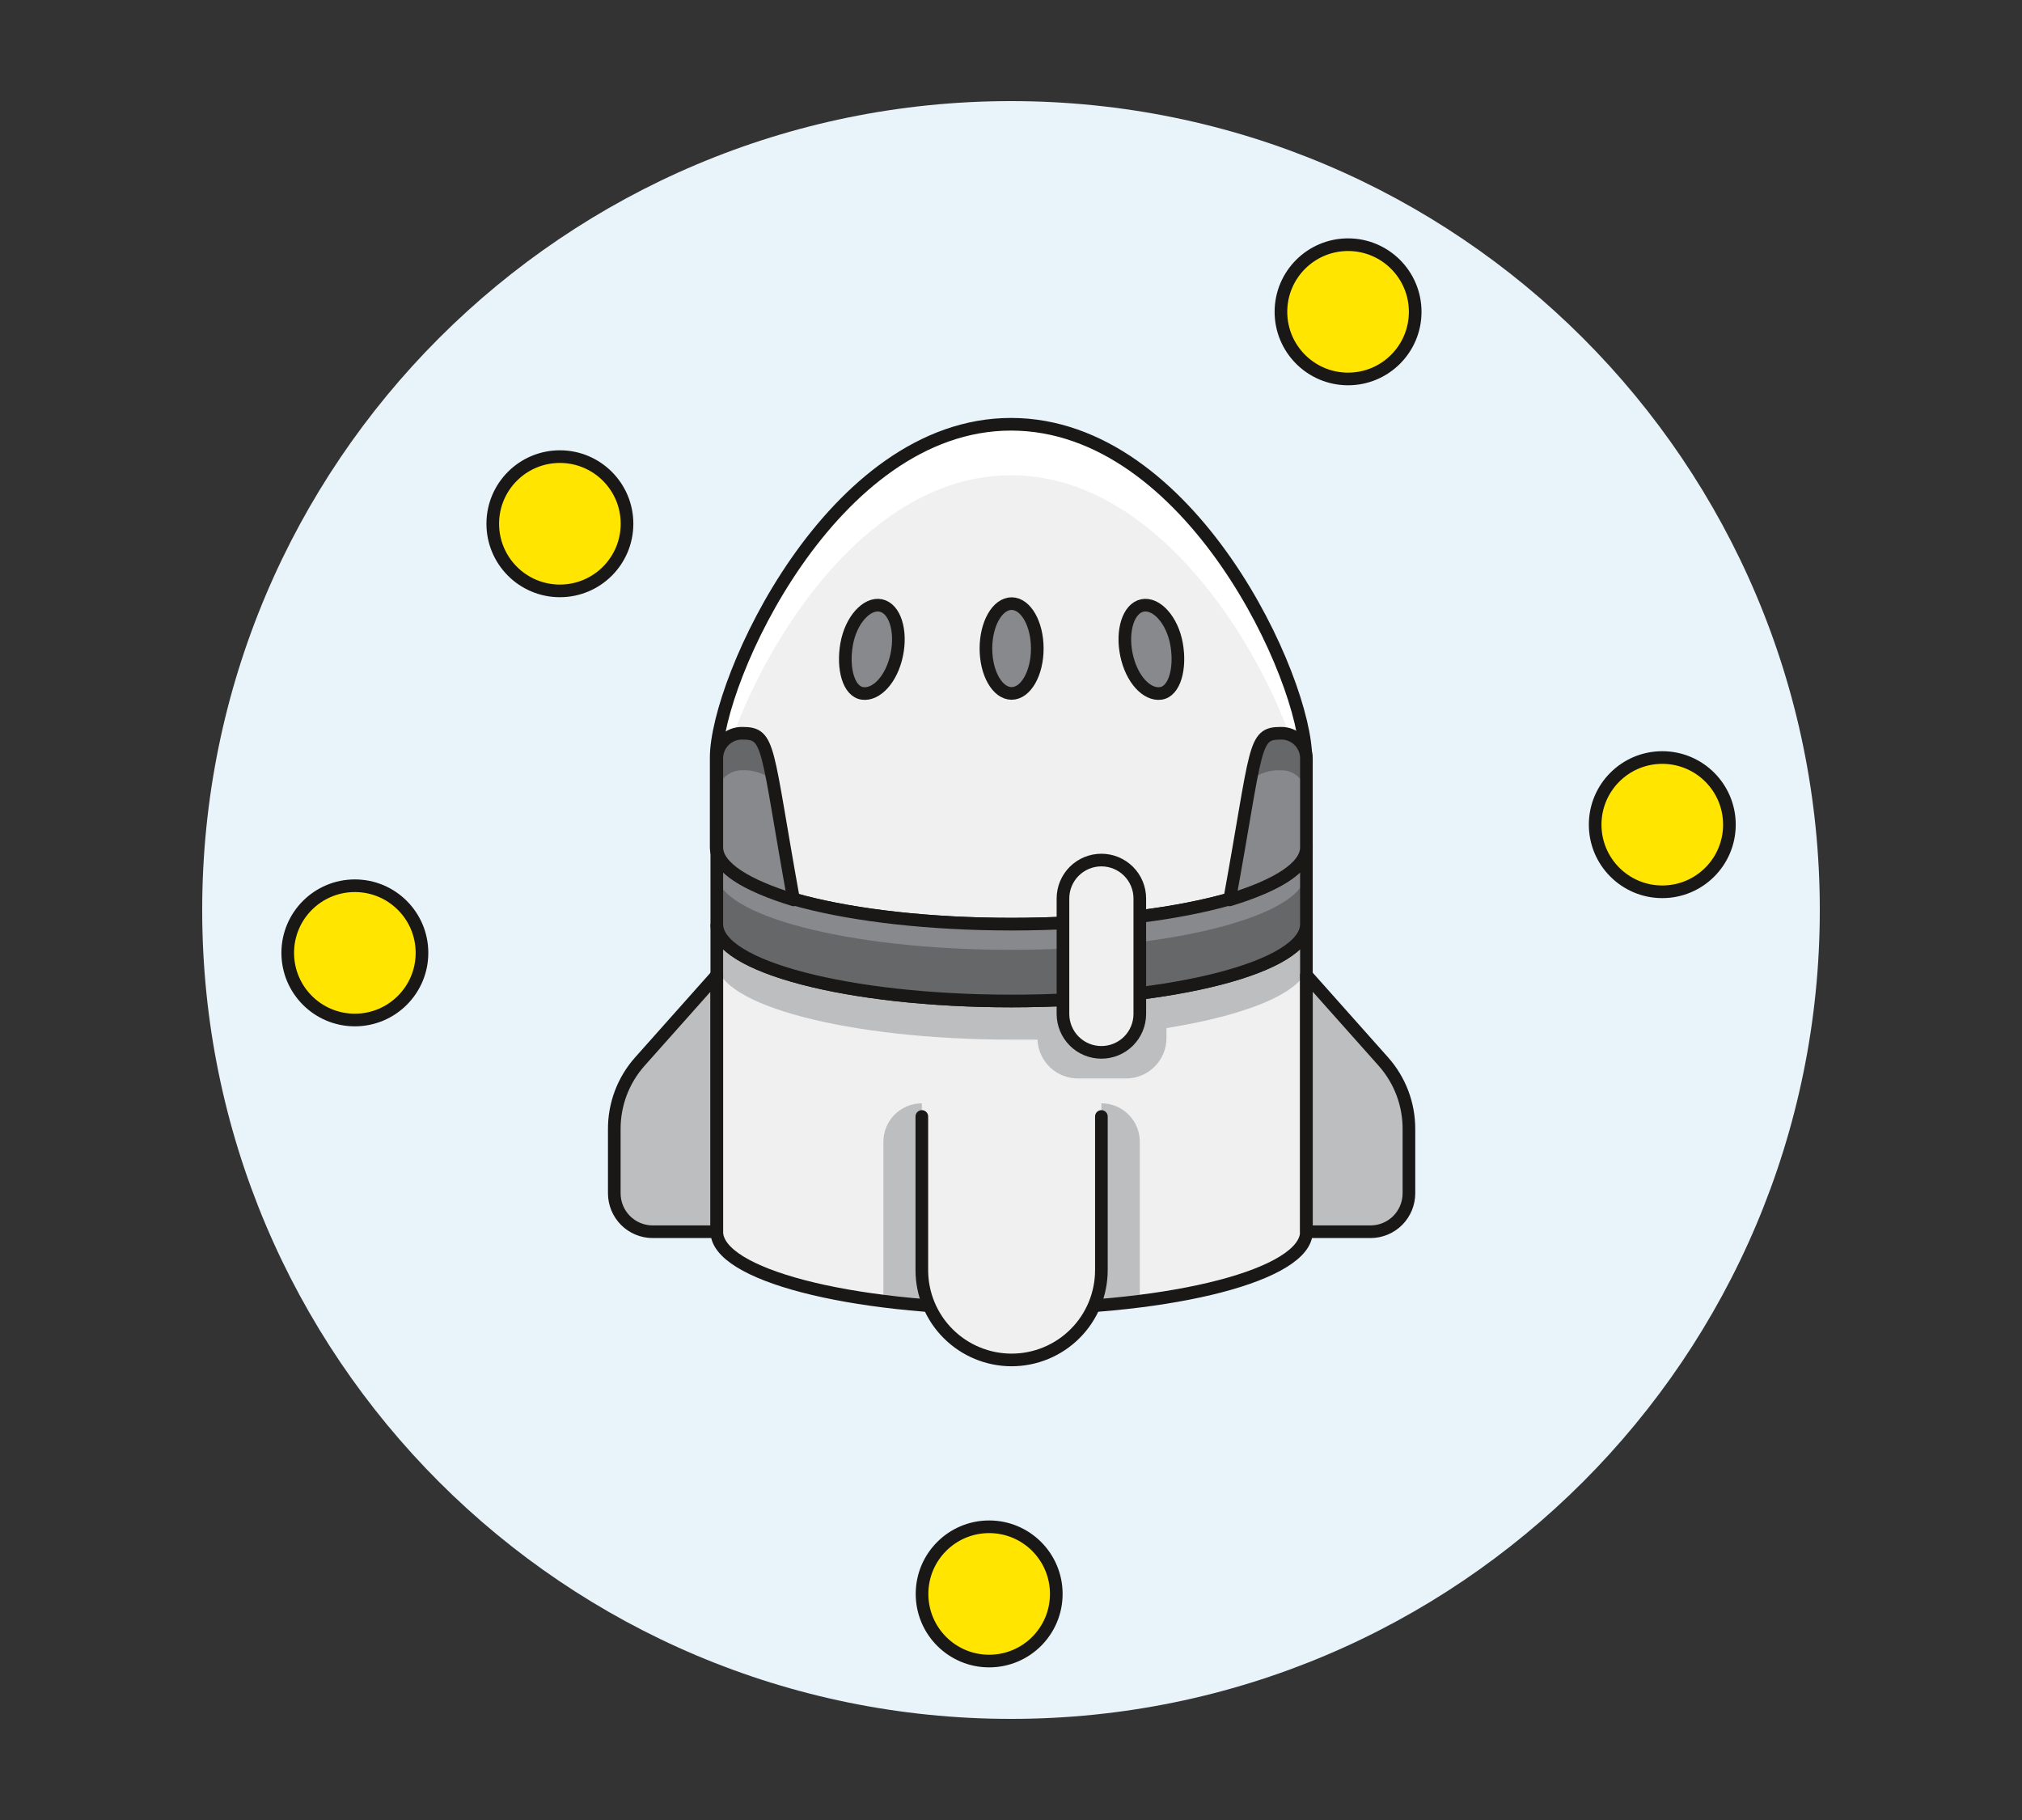 <svg width="160" height="144" viewBox="0 0 160 144" fill="none" xmlns="http://www.w3.org/2000/svg">
<rect x="0" y="0" width="160" height="144" fill="#333333" stroke="none"/>
<path d="M80 136C115.346 136 144 107.346 144 72C144 36.654 115.346 8 80 8C44.654 8 16 36.654 16 72C16 107.346 44.654 136 80 136Z" fill="#E8F4FA"/>
<path d="M80 79.2C67.2 79.2 56.72 76.48 56.72 73.12V97.456C56.72 100.832 67.168 103.552 80.048 103.552C92.928 103.552 103.376 100.832 103.376 97.456V73.12C103.376 76.48 92.928 79.2 80 79.2Z" fill="#F0F0F0"/>
<path d="M69.904 90.4V102.976L72.944 103.296V87.296C72.539 87.296 72.139 87.377 71.766 87.533C71.393 87.69 71.055 87.92 70.771 88.209C70.488 88.498 70.266 88.841 70.117 89.217C69.968 89.593 69.895 89.995 69.904 90.4Z" fill="#BDBEC0"/>
<path d="M90.192 90.4V102.976L87.152 103.296V87.296C87.557 87.296 87.958 87.377 88.331 87.533C88.704 87.69 89.042 87.92 89.325 88.209C89.608 88.498 89.831 88.841 89.98 89.217C90.129 89.593 90.201 89.995 90.192 90.4Z" fill="#BDBEC0"/>
<path d="M80 79.2C67.2 79.2 56.72 76.48 56.72 73.12V76.16C56.72 79.52 67.168 82.256 80.048 82.256H82.096C82.129 83.082 82.481 83.864 83.078 84.436C83.674 85.009 84.469 85.329 85.296 85.328H89.104C89.953 85.328 90.767 84.991 91.367 84.391C91.967 83.791 92.304 82.977 92.304 82.128V81.344C98.992 80.272 103.504 78.352 103.504 76.16V73.12C103.376 76.48 92.928 79.2 80 79.2Z" fill="#BDBEC0"/>
<path d="M48.608 89.344C48.599 87.375 49.317 85.472 50.624 84L56.72 77.152V97.456H51.648C51.249 97.456 50.853 97.377 50.485 97.225C50.116 97.072 49.781 96.848 49.498 96.566C49.216 96.283 48.992 95.948 48.839 95.579C48.687 95.21 48.608 94.815 48.608 94.416V89.344Z" fill="#BDBEC0" stroke="#191816" stroke-linecap="round" stroke-linejoin="round"/>
<path d="M111.488 89.344C111.496 87.375 110.779 85.472 109.472 84L103.376 77.152V97.456H108.448C108.847 97.456 109.243 97.377 109.611 97.225C109.98 97.072 110.315 96.848 110.598 96.566C110.88 96.283 111.104 95.948 111.257 95.579C111.409 95.21 111.488 94.815 111.488 94.416V89.344Z" fill="#BDBEC0" stroke="#191816" stroke-linecap="round" stroke-linejoin="round"/>
<path d="M80 79.2C67.2 79.2 56.72 76.48 56.72 73.12V97.456C56.72 100.832 67.168 103.552 80.048 103.552C92.928 103.552 103.376 100.832 103.376 97.456V73.12C103.376 76.48 92.928 79.2 80 79.2Z" stroke="#191816" stroke-miterlimit="10"/>
<path d="M80 33.568C65.808 33.568 56.672 53.856 56.672 59.936V67.04C56.672 70.4 67.12 73.12 80 73.12C92.88 73.12 103.328 70.4 103.328 67.04V60C103.376 53.856 94.256 33.568 80 33.568Z" fill="#F0F0F0"/>
<path d="M80 33.568C65.808 33.568 56.672 53.856 56.672 59.936V63.984C56.72 57.904 65.856 37.6 80 37.6C94.144 37.6 103.376 57.904 103.376 63.984V60C103.376 53.856 94.256 33.568 80 33.568Z" fill="white"/>
<path d="M80 33.568C65.808 33.568 56.672 53.856 56.672 59.936V67.04C56.672 70.4 67.12 73.12 80 73.12C92.88 73.12 103.328 70.4 103.328 67.04V60C103.376 53.856 94.256 33.568 80 33.568Z" stroke="#191816" stroke-linecap="round" stroke-linejoin="round"/>
<path d="M131.536 70.56C134.47 70.56 136.848 68.182 136.848 65.248C136.848 62.314 134.47 59.936 131.536 59.936C128.602 59.936 126.224 62.314 126.224 65.248C126.224 68.182 128.602 70.56 131.536 70.56Z" fill="#FFE500" stroke="#191816" stroke-linecap="round" stroke-linejoin="round"/>
<path d="M44.304 46.752C47.238 46.752 49.616 44.374 49.616 41.44C49.616 38.506 47.238 36.128 44.304 36.128C41.37 36.128 38.992 38.506 38.992 41.44C38.992 44.374 41.37 46.752 44.304 46.752Z" fill="#FFE500" stroke="#191816" stroke-linecap="round" stroke-linejoin="round"/>
<path d="M106.672 29.984C109.606 29.984 111.984 27.606 111.984 24.672C111.984 21.738 109.606 19.36 106.672 19.36C103.739 19.36 101.36 21.738 101.36 24.672C101.36 27.606 103.739 29.984 106.672 29.984Z" fill="#FFE500" stroke="#191816" stroke-linecap="round" stroke-linejoin="round"/>
<path d="M78.272 131.424C81.206 131.424 83.584 129.046 83.584 126.112C83.584 123.178 81.206 120.8 78.272 120.8C75.338 120.8 72.96 123.178 72.96 126.112C72.96 129.046 75.338 131.424 78.272 131.424Z" fill="#FFE500" stroke="#191816" stroke-linecap="round" stroke-linejoin="round"/>
<path d="M28.08 80.704C31.014 80.704 33.392 78.326 33.392 75.392C33.392 72.458 31.014 70.08 28.08 70.08C25.146 70.08 22.768 72.458 22.768 75.392C22.768 78.326 25.146 80.704 28.08 80.704Z" fill="#FFE500" stroke="#191816" stroke-linecap="round" stroke-linejoin="round"/>
<path d="M80.048 54.864C81.17 54.864 82.08 53.274 82.08 51.312C82.08 49.35 81.17 47.76 80.048 47.76C78.926 47.76 78.016 49.35 78.016 51.312C78.016 53.274 78.926 54.864 80.048 54.864Z" fill="#87898C"/>
<path d="M80.048 54.864C81.17 54.864 82.08 53.274 82.08 51.312C82.08 49.35 81.17 47.76 80.048 47.76C78.926 47.76 78.016 49.35 78.016 51.312C78.016 53.274 78.926 54.864 80.048 54.864Z" stroke="#191816" stroke-linecap="round" stroke-linejoin="round"/>
<path d="M70.96 51.808C70.56 53.728 69.36 55.008 68.256 54.864C67.152 54.72 66.656 52.896 66.992 50.976C67.328 49.056 68.592 47.68 69.696 47.904C70.8 48.128 71.36 49.888 70.96 51.808Z" fill="#87898C"/>
<path d="M70.96 51.808C70.56 53.728 69.36 55.008 68.256 54.864C67.152 54.72 66.656 52.896 66.992 50.976C67.328 49.056 68.592 47.68 69.696 47.904C70.8 48.128 71.36 49.888 70.96 51.808Z" stroke="#191816" stroke-linecap="round" stroke-linejoin="round"/>
<path d="M89.136 51.808C89.536 53.728 90.736 55.008 91.84 54.864C92.944 54.72 93.44 52.896 93.104 50.976C92.768 49.056 91.504 47.68 90.4 47.904C89.296 48.128 88.736 49.888 89.136 51.808Z" fill="#87898C" stroke="#191816" stroke-linecap="round" stroke-linejoin="round"/>
<path d="M56.72 67.04C56.72 70.4 67.168 73.12 80.048 73.12C92.928 73.12 103.376 70.4 103.376 67.04V73.12C103.376 76.48 92.928 79.2 80.048 79.2C67.168 79.2 56.72 76.48 56.72 73.12V67.04Z" fill="#656769"/>
<path d="M80 73.12C67.12 73.12 56.672 70.4 56.672 67.04V69.056C56.672 72.416 67.12 75.152 80 75.152C92.88 75.152 103.328 72.416 103.328 69.056V67.04C103.376 70.4 92.928 73.12 80 73.12Z" fill="#87898C"/>
<path d="M56.72 67.04C56.72 70.4 67.168 73.12 80.048 73.12C92.928 73.12 103.376 70.4 103.376 67.04V73.12C103.376 76.48 92.928 79.2 80.048 79.2C67.168 79.2 56.72 76.48 56.72 73.12V67.04Z" stroke="#191816" stroke-linecap="round" stroke-linejoin="round"/>
<path d="M90.192 80.224C90.192 81.03 89.871 81.803 89.301 82.374C88.731 82.944 87.958 83.264 87.152 83.264C86.346 83.264 85.572 82.944 85.002 82.374C84.432 81.803 84.112 81.03 84.112 80.224V71.088C84.112 70.282 84.432 69.508 85.002 68.938C85.572 68.368 86.346 68.048 87.152 68.048C87.958 68.048 88.731 68.368 89.301 68.938C89.871 69.508 90.192 70.282 90.192 71.088V80.224Z" fill="#F0F0F0" stroke="#191816" stroke-miterlimit="10"/>
<path d="M87.152 88.336V100.496C87.152 102.38 86.403 104.187 85.071 105.519C83.739 106.851 81.932 107.6 80.048 107.6C78.164 107.6 76.357 106.851 75.025 105.519C73.692 104.187 72.944 102.38 72.944 100.496V88.336" fill="#F0F0F0"/>
<path d="M87.152 88.336V100.496C87.152 102.38 86.403 104.187 85.071 105.519C83.739 106.851 81.932 107.6 80.048 107.6C78.164 107.6 76.357 106.851 75.025 105.519C73.692 104.187 72.944 102.38 72.944 100.496V88.336" stroke="#191816" stroke-linecap="round" stroke-linejoin="round"/>
<path d="M62.8 71.2C60.592 58.976 60.96 58.016 58.752 58.016C58.488 58.01 58.224 58.056 57.978 58.153C57.732 58.25 57.508 58.395 57.318 58.58C57.129 58.765 56.978 58.986 56.876 59.229C56.773 59.473 56.72 59.735 56.72 60V67.04C56.72 68.608 59.04 70.048 62.8 71.2Z" fill="#87898C"/>
<path d="M58.752 60.944C59.62 60.91 60.472 61.188 61.152 61.728C60.512 58.32 60.144 57.936 58.752 57.936C58.481 57.929 58.211 57.978 57.959 58.08C57.707 58.182 57.479 58.334 57.289 58.527C57.098 58.721 56.949 58.951 56.852 59.205C56.754 59.458 56.709 59.729 56.72 60V63.024C56.707 62.751 56.75 62.479 56.847 62.224C56.944 61.969 57.092 61.736 57.283 61.541C57.473 61.346 57.702 61.192 57.955 61.089C58.208 60.986 58.479 60.937 58.752 60.944Z" fill="#656769"/>
<path d="M62.8 71.2C60.592 58.976 60.96 58.016 58.752 58.016C58.488 58.01 58.224 58.056 57.978 58.153C57.732 58.25 57.508 58.395 57.318 58.58C57.129 58.765 56.978 58.986 56.876 59.229C56.773 59.473 56.72 59.735 56.72 60V67.04C56.72 68.608 59.04 70.048 62.8 71.2Z" stroke="#191816" stroke-linecap="round" stroke-linejoin="round"/>
<path d="M97.296 71.2C99.52 58.976 99.136 58.016 101.344 58.016C101.608 58.01 101.872 58.056 102.118 58.153C102.364 58.25 102.589 58.395 102.778 58.58C102.967 58.765 103.118 58.986 103.22 59.229C103.323 59.473 103.376 59.735 103.376 60V67.04C103.376 68.608 101.072 70.048 97.296 71.2Z" fill="#87898C"/>
<path d="M101.344 60.944C100.476 60.91 99.624 61.188 98.944 61.728C99.584 58.32 99.952 57.936 101.344 57.936C101.615 57.929 101.885 57.978 102.137 58.08C102.389 58.182 102.617 58.334 102.807 58.527C102.998 58.721 103.147 58.951 103.244 59.205C103.342 59.458 103.387 59.729 103.376 60V63.024C103.389 62.751 103.346 62.479 103.249 62.224C103.152 61.969 103.004 61.736 102.813 61.541C102.623 61.346 102.394 61.192 102.141 61.089C101.888 60.986 101.617 60.937 101.344 60.944Z" fill="#656769"/>
<path d="M97.296 71.2C99.52 58.976 99.136 58.016 101.344 58.016C101.608 58.01 101.872 58.056 102.118 58.153C102.364 58.25 102.589 58.395 102.778 58.58C102.967 58.765 103.118 58.986 103.22 59.229C103.323 59.473 103.376 59.735 103.376 60V67.04C103.376 68.608 101.072 70.048 97.296 71.2Z" stroke="#191816" stroke-linecap="round" stroke-linejoin="round"/>
</svg>
